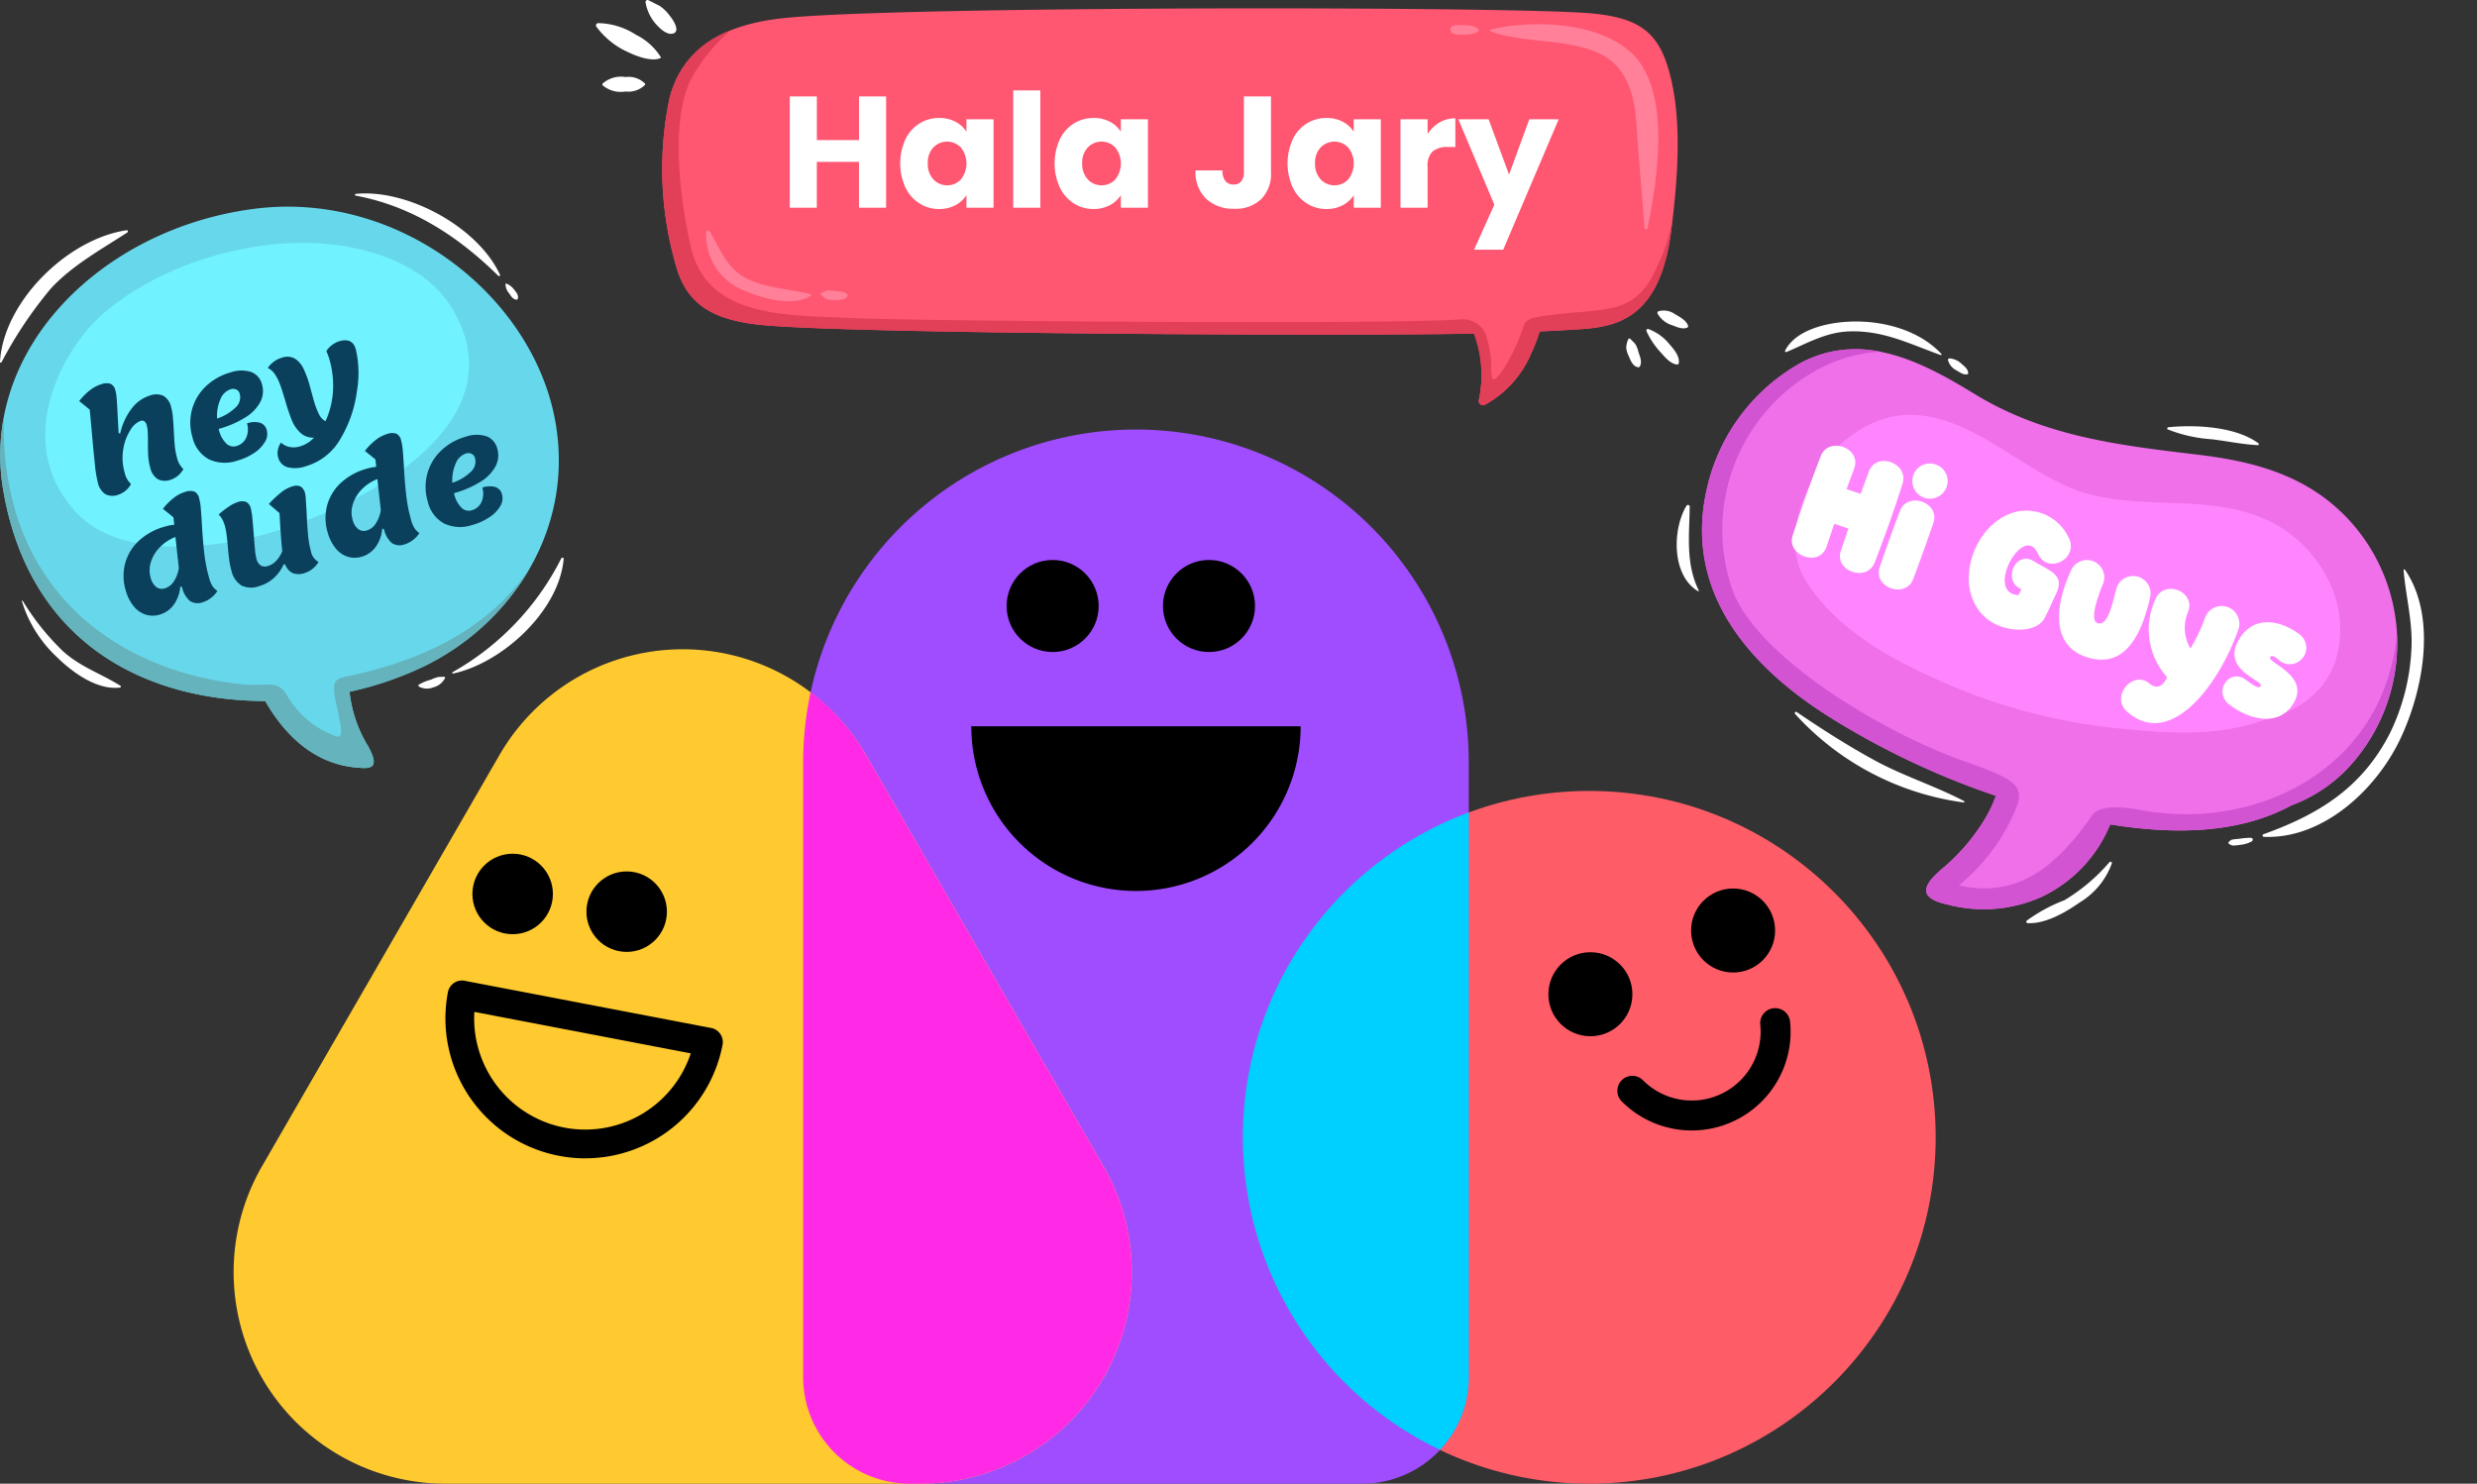 <svg id="Group_2844" data-name="Group 2844" xmlns="http://www.w3.org/2000/svg" width="226.876" height="135.914" viewBox="0 0 226.876 135.914">
  <rect x="0" y="0" width="226.876" height="135.914" fill="#333333" stroke="none"/>
  <g id="Group_17" data-name="Group 17" transform="translate(21.37 39.348)">
    <ellipse id="Ellipse_15" data-name="Ellipse 15" cx="31.729" cy="31.729" rx="31.729" ry="31.729" transform="translate(92.466 33.108)" fill="#fe5d67"/>
    <path id="Path_72" data-name="Path 72" d="M30.481,0A30.481,30.481,0,0,1,60.963,30.481v56.33a9.754,9.754,0,0,1-9.754,9.754H9.754A9.754,9.754,0,0,1,0,86.811V30.481A30.481,30.481,0,0,1,30.481,0Z" transform="translate(52.195 0)" fill="#9f4dff"/>
    <path id="Path_61" data-name="Path 61" d="M978.374,476.138l-21.748,37.669a19.381,19.381,0,0,0,16.786,29.072h43.5a19.381,19.381,0,0,0,16.784-29.072l-21.748-37.669A19.381,19.381,0,0,0,978.374,476.138Z" transform="translate(-954 -446.314)" fill="#ffca2f"/>
    <g id="Group_9" data-name="Group 9" transform="translate(126.795 53.005)">
      <path id="Path_62" data-name="Path 62" d="M1055.24,501.161a9.054,9.054,0,0,0,15.438-6.42,8.794,8.794,0,0,0-.047-.917,1.373,1.373,0,1,0-2.732.277c.021.214.032.427.032.64a6.306,6.306,0,0,1-10.755,4.473,1.374,1.374,0,1,0-1.937,1.948Z" transform="translate(-1054.836 -492.589)"/>
    </g>
    <ellipse id="Ellipse_16" data-name="Ellipse 16" cx="3.848" cy="3.848" rx="3.848" ry="3.848" transform="translate(133.522 42.045)"/>
    <ellipse id="Ellipse_17" data-name="Ellipse 17" cx="3.848" cy="3.848" rx="3.848" ry="3.848" transform="translate(120.451 47.882)"/>
    <ellipse id="Ellipse_18" data-name="Ellipse 18" cx="3.686" cy="3.686" rx="3.686" ry="3.686" transform="translate(32.343 40.48)"/>
    <ellipse id="Ellipse_19" data-name="Ellipse 19" cx="3.686" cy="3.686" rx="3.686" ry="3.686" transform="translate(21.9 38.859)"/>
    <g id="Group_10" data-name="Group 10" transform="translate(19.424 50.475)">
      <path id="Path_63" data-name="Path 63" d="M982.283,506.867a12.927,12.927,0,0,1-2.437-.233h0a12.821,12.821,0,0,1-10.168-14.989,1.313,1.313,0,0,1,1.539-1.045l22.575,4.324a1.316,1.316,0,0,1,1.043,1.539,12.814,12.814,0,0,1-12.552,10.4ZM972.1,493.449a10.192,10.192,0,0,0,8.244,10.6h0a10.18,10.18,0,0,0,11.578-6.8Z" transform="translate(-969.447 -490.577)"/>
    </g>
    <path id="Path_64" data-name="Path 64" d="M1022.839,487.141a15.085,15.085,0,0,0,15.084-15.084h-30.169A15.085,15.085,0,0,0,1022.839,487.141Z" transform="translate(-940.161 -444.87)"/>
    <ellipse id="Ellipse_20" data-name="Ellipse 20" cx="4.216" cy="4.216" rx="4.216" ry="4.216" transform="translate(85.149 11.949)"/>
    <ellipse id="Ellipse_21" data-name="Ellipse 21" cx="4.216" cy="4.216" rx="4.216" ry="4.216" transform="translate(70.828 11.949)"/>
    <path id="Path_65" data-name="Path 65" d="M1023.006,513.005l-21.748-37.669a19.4,19.4,0,0,0-5.063-5.774,30.636,30.636,0,0,0-.686,6.432v56.33a9.754,9.754,0,0,0,9.754,9.754h.958A19.381,19.381,0,0,0,1023.006,513.005Z" transform="translate(-943.314 -445.512)" fill="#ff29e6"/>
    <path id="Path_67" data-name="Path 67" d="M1027.535,508.083a31.73,31.73,0,0,0,18.051,28.636,9.711,9.711,0,0,0,2.642-6.661V478.331A31.735,31.735,0,0,0,1027.535,508.083Z" transform="translate(-935.069 -443.254)" fill="#00d0ff"/>
  </g>
  <g id="Group_86" data-name="Group 86" transform="translate(0 17.718)">
    <path id="Path_75" data-name="Path 75" d="M185.575,776.513c-13.958,1.744-25.366,12.867-23.061,25.929,2.515,14.253,13.452,19.155,23.968,19.17,1.457,2.517,3.991,5.657,8.255,6.086,1.371.138,2.338.166,1.16-1.965a11.959,11.959,0,0,1-1.689-4.967,31.1,31.1,0,0,0,6.845-2.343c8.106-3.961,13.95-12.787,11.919-22.861C210.718,784.374,198.708,774.872,185.575,776.513Z" transform="translate(-162.193 -775.114)" fill="#67d8eb"/>
    <path id="Path_76" data-name="Path 76" d="M256.216,829.617c-7.437-1.645-17.121.821-23.093,5.906-3.752,3.195-8.459,11.714-2.663,18.156,3.346,3.72,9.584,3.566,14.231,2.834,7.906-1.246,27.3-9.346,20.413-21.247C263.641,832.738,260.813,830.633,256.216,829.617Z" transform="translate(-223.596 -824.577)" fill="#71f2ff"/>
    <path id="Path_77" data-name="Path 77" d="M194.428,1107.377c-.657.149-1.545.175-1.632.924-.158,1.374,1.314,4.975.242,4.669a8.463,8.463,0,0,1-4.625-3.884c-.891-1.381-1.933-.662-4.126-.9-11.407-1.246-22.072-8.684-21.755-24.412a18.96,18.96,0,0,0-.022,6.779c2.515,14.253,13.452,19.155,23.968,19.17,1.457,2.517,3.991,5.657,8.256,6.085,1.371.138,2.338.166,1.16-1.965a11.96,11.96,0,0,1-1.689-4.967,31.1,31.1,0,0,0,6.845-2.343,22.61,22.61,0,0,0,9.7-9.029C206.269,1104.252,198.605,1106.433,194.428,1107.377Z" transform="translate(-162.191 -1063.223)" fill="#65b3bc"/>
    <g id="Group_20" data-name="Group 20" transform="translate(32.513)">
      <path id="Path_78" data-name="Path 78" d="M678.881,757.222c5.14.956,9.4,3.727,13.073,7.354a.093.093,0,0,0,.146-.112c-2.019-4.369-8.459-7.864-13.2-7.4-.085.008-.119.142-.022.16Z" transform="translate(-678.822 -757.021)" fill="#fff"/>
    </g>
    <g id="Group_21" data-name="Group 21" transform="translate(46.3 8.256)">
      <path id="Path_79" data-name="Path 79" d="M898.033,888.375a1.317,1.317,0,0,0,.306.794c.191.258.361.6.723.61a.085.085,0,0,0,.075-.043c.142-.333-.093-.593-.29-.844a1.707,1.707,0,0,0-.725-.585.071.071,0,0,0-.089.068Z" transform="translate(-898.033 -888.304)" fill="#fff"/>
    </g>
    <g id="Group_22" data-name="Group 22" transform="translate(2.002 37.304)">
      <path id="Path_80" data-name="Path 80" d="M193.672,1350.233a11.676,11.676,0,0,0,3.205,5.113c1.42,1.4,3.646,3.024,5.733,2.8a.1.1,0,0,0,.052-.194c-1.791-1.113-3.621-1.695-5.236-3.151a22.8,22.8,0,0,1-3.673-4.6.045.045,0,0,0-.082.035Z" transform="translate(-193.67 -1350.177)" fill="#fff"/>
    </g>
    <g id="Group_23" data-name="Group 23" transform="translate(0 3.375)">
      <path id="Path_81" data-name="Path 81" d="M161.976,822.788a38.006,38.006,0,0,1,4.531-6.77c1.993-2.142,4.58-3.546,7-5.129a.107.107,0,0,0-.082-.195c-5.373.786-11.26,6.51-11.587,12.057a.073.073,0,0,0,.136.037Z" transform="translate(-161.84 -810.692)" fill="#fff"/>
    </g>
    <g id="Group_24" data-name="Group 24" transform="translate(41.423 33.367)">
      <path id="Path_82" data-name="Path 82" d="M820.575,1298.189c4.522-.979,9.711-5.75,10.117-10.5.01-.119-.159-.151-.214-.058a24.716,24.716,0,0,1-9.956,10.433.071.071,0,0,0,.054.129Z" transform="translate(-820.488 -1287.574)" fill="#fff"/>
    </g>
    <g id="Group_25" data-name="Group 25" transform="translate(38.323 44.279)">
      <path id="Path_83" data-name="Path 83" d="M771.259,1461.985a1.518,1.518,0,0,0,1.311.067,1.623,1.623,0,0,0,1.064-.84.085.085,0,0,0-.073-.127c-.181.014-.361,0-.54.024a2.75,2.75,0,0,0-.647.234,4.133,4.133,0,0,0-1.138.467c-.062.048-.029.139.023.176Z" transform="translate(-771.202 -1461.085)" fill="#fff"/>
    </g>
    <g id="Group_54" data-name="Group 54" transform="translate(6.34 18.322) rotate(-16)">
      <path id="Path_110" data-name="Path 110" d="M.356,9.769A1.712,1.712,0,0,1,0,8.587,11.965,11.965,0,0,1,.216,6.822Q.432,5.577.851,3.43l.279-1.486L.419.927A5.593,5.593,0,0,1,1.613.254,3.13,3.13,0,0,1,2.795,0a1.29,1.29,0,0,1,.838.21A.875.875,0,0,1,3.875.9a4.344,4.344,0,0,1-.1.794q-.1.489-.3,1.328-.267,1.143-.394,1.728l.127.064A5.907,5.907,0,0,1,4.9,2.871a3.336,3.336,0,0,1,1.925-.648A1.589,1.589,0,0,1,7.978,2.6,1.568,1.568,0,0,1,8.359,3.76a4.863,4.863,0,0,1-.089.9Q8.181,5.132,8,5.92q-.2.851-.3,1.391a6.163,6.163,0,0,0-.1,1.073A1.99,1.99,0,0,0,7.876,9.54a2.052,2.052,0,0,1-1.4.622,1.454,1.454,0,0,1-1.131-.394,1.712,1.712,0,0,1-.356-1.181A5.2,5.2,0,0,1,5.107,7.52q.114-.546.33-1.245.165-.584.241-.921a2.765,2.765,0,0,0,.076-.6q0-.533-.432-.534a1.878,1.878,0,0,0-1.131.553A4.557,4.557,0,0,0,3.081,6.282a4.765,4.765,0,0,0-.464,2.1A1.989,1.989,0,0,0,2.884,9.54a2.052,2.052,0,0,1-1.4.622A1.454,1.454,0,0,1,.356,9.769Z" transform="translate(0.267 0)" fill="#0a405b"/>
      <path id="Path_111" data-name="Path 111" d="M6.86,3.36a3.769,3.769,0,0,1-1.709.978,9.146,9.146,0,0,1-2.636.337v.114a2.593,2.593,0,0,0,.3,1.353.928.928,0,0,0,.832.489,1.358,1.358,0,0,0,1.067-.476A1.925,1.925,0,0,0,5.158,4.9a2.023,2.023,0,0,1,1.162.28A.929.929,0,0,1,6.72,6a1.36,1.36,0,0,1-.445.978,3.084,3.084,0,0,1-1.213.7,5.263,5.263,0,0,1-1.7.26A3.468,3.468,0,0,1,.889,7.1,3.057,3.057,0,0,1,0,4.764,4.681,4.681,0,0,1,.648,2.318,4.563,4.563,0,0,1,2.439.616,5.322,5.322,0,0,1,5.005,0a2.961,2.961,0,0,1,1.81.483,1.6,1.6,0,0,1,.642,1.359A2.154,2.154,0,0,1,6.86,3.36ZM3.411,2.121a3.767,3.767,0,0,0-.769,1.6A4.4,4.4,0,0,0,4.58,3.2a1.249,1.249,0,0,0,.68-1.093.578.578,0,0,0-.191-.451.712.712,0,0,0-.5-.172A1.534,1.534,0,0,0,3.411,2.121Z" transform="translate(9.743 2.223)" fill="#0a405b"/>
      <path id="Path_112" data-name="Path 112" d="M9.566,1.118A9.637,9.637,0,0,1,8.626,4.8,11.366,11.366,0,0,1,6.009,8.568a5.369,5.369,0,0,1-3.8,1.594A2.943,2.943,0,0,1,.565,9.782,1.251,1.251,0,0,1,0,8.676a1.423,1.423,0,0,1,.191-.7,1.6,1.6,0,0,1,.432-.521,1.688,1.688,0,0,0,.61.584,1.977,1.977,0,0,0,1,.229,2.877,2.877,0,0,0,1.423-.419,1.692,1.692,0,0,1-1.086-.781A3.294,3.294,0,0,1,2.14,5.742a17.709,17.709,0,0,1-.083-1.905q-.013-.915-.044-1.461a4.4,4.4,0,0,0-.184-1.042A1.685,1.685,0,0,0,1.347.546,2.339,2.339,0,0,1,2.858,0,1.414,1.414,0,0,1,3.97.419a2.168,2.168,0,0,1,.5,1.08,9.254,9.254,0,0,1,.121,1.626L4.573,4.446a8.066,8.066,0,0,0,.1,1.416,1.445,1.445,0,0,0,.407.832A7.606,7.606,0,0,0,6.46,4.344a8.543,8.543,0,0,0,.527-3.061A4.488,4.488,0,0,0,6.923.546,1.94,1.94,0,0,1,7.578.152,2.126,2.126,0,0,1,8.333,0Q9.565,0,9.566,1.118Z" transform="translate(16.781 2.223)" fill="#0a405b"/>
      <g id="Group_53" data-name="Group 53" transform="translate(0 11.599)">
        <path id="Path_113" data-name="Path 113" d="M8.7,1.753q-.1.521-.3,1.423-.343,1.5-.54,2.674a14,14,0,0,0-.2,2.318,2.746,2.746,0,0,0,.1.851,1.807,1.807,0,0,0,.3.521A2.424,2.424,0,0,1,7.285,10a2.31,2.31,0,0,1-.807.159,1.29,1.29,0,0,1-1.1-.445,2.3,2.3,0,0,1-.337-1.385V8.282L4.9,8.219A3.323,3.323,0,0,1,3.868,9.648a2.383,2.383,0,0,1-1.493.514,2.167,2.167,0,0,1-1.251-.368A2.355,2.355,0,0,1,.292,8.746,3.939,3.939,0,0,1,0,7.177,4.55,4.55,0,0,1,.642,4.764,4.356,4.356,0,0,1,2.433,3.125a5.739,5.739,0,0,1,2.636-.584,4.551,4.551,0,0,1,.864.076l.114-.673L5.335.927A5.593,5.593,0,0,1,6.53.254,3.131,3.131,0,0,1,7.711,0a1.291,1.291,0,0,1,.838.21A.875.875,0,0,1,8.791.9,4.927,4.927,0,0,1,8.7,1.753ZM5.729,3.722A4.067,4.067,0,0,0,4.1,4.23,3.331,3.331,0,0,0,2.941,5.3a2.477,2.477,0,0,0-.426,1.385,1.538,1.538,0,0,0,.26.959.87.87,0,0,0,.73.337,1.483,1.483,0,0,0,.959-.387,3.05,3.05,0,0,0,.781-1.061Q5.4,5.615,5.729,3.722Z" transform="translate(0 0)" fill="#0a405b"/>
        <path id="Path_114" data-name="Path 114" d="M7.889,7.317a2.3,2.3,0,0,1-1.512.622,1.586,1.586,0,0,1-1.048-.3,1.389,1.389,0,0,1-.438-.94l-.127-.064A3.713,3.713,0,0,1,3.544,7.6a3.441,3.441,0,0,1-1.537.343A2.025,2.025,0,0,1,.5,7.431,2.142,2.142,0,0,1,0,5.882a6.991,6.991,0,0,1,.076-1Q.152,4.357.3,3.62q.1-.508.178-1.01a5.739,5.739,0,0,0,.076-.832,3.026,3.026,0,0,0-.07-.673,1.353,1.353,0,0,0-.2-.483A6.969,6.969,0,0,1,1.378.178,3.206,3.206,0,0,1,2.287,0a1.121,1.121,0,0,1,.756.21A.888.888,0,0,1,3.277.9a5.985,5.985,0,0,1-.127.978q-.127.674-.267,1.359-.14.661-.26,1.3a5.592,5.592,0,0,0-.121.9,1.072,1.072,0,0,0,.2.724.825.825,0,0,0,.648.229,1.674,1.674,0,0,0,.857-.26,2.629,2.629,0,0,0,.769-.7q.178-1.105.711-3.4L4.98.953A9.948,9.948,0,0,1,6.422.216,2.983,2.983,0,0,1,7.482,0a1.025,1.025,0,0,1,.73.216A.982.982,0,0,1,8.435.94a3.432,3.432,0,0,1-.1.6q-.1.438-.21.959-.292,1.207-.464,2.1a8.433,8.433,0,0,0-.171,1.556A1.442,1.442,0,0,0,7.889,7.317Z" transform="translate(9.807 2.223)" fill="#0a405b"/>
        <path id="Path_115" data-name="Path 115" d="M8.7,1.753q-.1.521-.3,1.423-.343,1.5-.54,2.674a14,14,0,0,0-.2,2.318,2.747,2.747,0,0,0,.1.851,1.809,1.809,0,0,0,.3.521A2.424,2.424,0,0,1,7.285,10a2.31,2.31,0,0,1-.807.159,1.29,1.29,0,0,1-1.1-.445,2.3,2.3,0,0,1-.337-1.385V8.282L4.9,8.219A3.323,3.323,0,0,1,3.868,9.648a2.383,2.383,0,0,1-1.493.514,2.167,2.167,0,0,1-1.251-.368A2.354,2.354,0,0,1,.292,8.746,3.94,3.94,0,0,1,0,7.177,4.55,4.55,0,0,1,.641,4.764,4.356,4.356,0,0,1,2.433,3.125a5.739,5.739,0,0,1,2.636-.584,4.551,4.551,0,0,1,.864.076l.114-.673L5.335.927A5.594,5.594,0,0,1,6.529.254,3.131,3.131,0,0,1,7.711,0a1.291,1.291,0,0,1,.838.21A.875.875,0,0,1,8.791.9,4.931,4.931,0,0,1,8.7,1.753ZM5.729,3.722A4.068,4.068,0,0,0,4.1,4.23,3.33,3.33,0,0,0,2.941,5.3a2.477,2.477,0,0,0-.426,1.385,1.538,1.538,0,0,0,.26.959.87.87,0,0,0,.73.337,1.483,1.483,0,0,0,.959-.387,3.05,3.05,0,0,0,.781-1.061Q5.4,5.615,5.729,3.722Z" transform="translate(19.245 0)" fill="#0a405b"/>
        <path id="Path_116" data-name="Path 116" d="M6.86,3.36a3.77,3.77,0,0,1-1.709.978,9.144,9.144,0,0,1-2.636.337v.114a2.594,2.594,0,0,0,.3,1.353.928.928,0,0,0,.832.489,1.359,1.359,0,0,0,1.067-.476A1.926,1.926,0,0,0,5.158,4.9a2.023,2.023,0,0,1,1.162.279A.93.93,0,0,1,6.72,6a1.36,1.36,0,0,1-.445.978,3.082,3.082,0,0,1-1.213.7,5.264,5.264,0,0,1-1.7.26A3.468,3.468,0,0,1,.889,7.1,3.056,3.056,0,0,1,0,4.764,4.681,4.681,0,0,1,.648,2.318,4.562,4.562,0,0,1,2.439.616,5.323,5.323,0,0,1,5.005,0a2.961,2.961,0,0,1,1.81.483,1.6,1.6,0,0,1,.641,1.359A2.154,2.154,0,0,1,6.86,3.36ZM3.411,2.122a3.767,3.767,0,0,0-.769,1.6A4.4,4.4,0,0,0,4.58,3.2a1.25,1.25,0,0,0,.68-1.093.578.578,0,0,0-.191-.451.712.712,0,0,0-.5-.171A1.534,1.534,0,0,0,3.411,2.122Z" transform="translate(28.836 2.223)" fill="#0a405b"/>
      </g>
    </g>
  </g>
  <g id="Group_85" data-name="Group 85" transform="translate(54.58 0)">
    <g id="Group_71" data-name="Group 71">
      <path id="Path_123" data-name="Path 123" d="M6069.488,2407.217c1.186-4.7,5.033-6.836,10.6-7.395,11.046-1.108,67.015-1.076,73.933-.412,4.68.449,6.273,1.985,7.223,6.053,1,4.277.555,9.5.007,13.81-1.027,8.084-4.952,8.836-8.4,9.063-1.113.073-2.339.139-3.647.2a15.212,15.212,0,0,1-.761,1.965,9.591,9.591,0,0,1-4.246,4.748.39.39,0,0,1-.566-.436,10.929,10.929,0,0,0-.448-6.082c-10.9.245-58.374.03-65.622-.825-3.876-.458-6.264-1.7-7.325-4.908A31.746,31.746,0,0,1,6069.488,2407.217Z" transform="translate(-6062.755 -2398.177)" fill="#ff5671"/>
      <g id="Group_60" data-name="Group 60" transform="translate(6.072 2.793)">
        <path id="Path_124" data-name="Path 124" d="M6079.188,2418.639a15.936,15.936,0,0,0-3.588,4.418c-2.03,3.873-.962,11.645.019,15.638,1.534,6.253,8.789,6.01,14.15,6.269,6.4.309,49.811.623,56.186.147a2.3,2.3,0,0,1,2.566,1.9,8.4,8.4,0,0,1,.338,2.306c.021,1.218.009,1.916,1.023.5a18.065,18.065,0,0,0,2.01-4.24c.262-.551.893-.643,1.462-.732,5.087-.8,7.633-.029,9.787-2.869a16.99,16.99,0,0,0,2.38-6.4c-.053.465-.108.924-.165,1.372-1.026,8.084-4.952,8.836-8.4,9.063-1.112.073-2.339.139-3.647.2a15.27,15.27,0,0,1-.761,1.966,9.59,9.59,0,0,1-4.246,4.748.39.39,0,0,1-.566-.436,10.924,10.924,0,0,0-.448-6.082c-10.9.245-58.374.03-65.622-.825-3.877-.458-6.265-1.7-7.325-4.908a31.746,31.746,0,0,1-.747-15.778A8.76,8.76,0,0,1,6079.188,2418.639Z" transform="translate(-6072.934 -2418.639)" fill="#e23f58"/>
      </g>
      <g id="Group_61" data-name="Group 61" transform="translate(81.896 2.218)">
        <path id="Path_125" data-name="Path 125" d="M6086.111,2413.543c3.8-.927,9.759-.7,12.806,2.06,3.83,3.463,2.437,11.739,1.565,16.132-.034.172-.277.117-.288-.039-.169-2.43-.4-4.86-.583-7.291-.2-2.6-.112-5.472-1.97-7.526-2.5-2.769-8.284-1.878-11.53-3.167a.088.088,0,0,1,0-.168Z" transform="translate(-6086.049 -2413.053)" fill="#ff8098"/>
      </g>
      <g id="Group_62" data-name="Group 62" transform="translate(78.268 2.289)">
        <path id="Path_126" data-name="Path 126" d="M6248.428,2414.276c-.328.367-1.087.346-1.543.351-.323,0-1.047.04-1.047-.476,0-.487.771-.409,1.047-.4.472.01,1.266-.007,1.555.44a.074.074,0,0,1-.012.089Z" transform="translate(-6245.837 -2413.739)" fill="#ff8098"/>
      </g>
      <g id="Group_63" data-name="Group 63" transform="translate(10.101 21.11)">
        <path id="Path_127" data-name="Path 127" d="M6850.038,2602.739c-1.729,1.183-4.916.139-6.639-.677a5.472,5.472,0,0,1-2.969-5.107.176.176,0,0,1,.325-.088c.953,1.586,1.507,3.283,3.211,4.224,1.8.992,4.1,1.03,6.057,1.531a.065.065,0,0,1,.015.117Z" transform="translate(-6840.429 -2596.782)" fill="#ff8098"/>
      </g>
      <g id="Group_64" data-name="Group 64" transform="translate(20.594 26.602)">
        <path id="Path_128" data-name="Path 128" d="M6810.6,2650.69c-.133.337-.6.358-.907.385a5.317,5.317,0,0,1-.805-.031c-.316-.022-.459-.243-.689-.421a.116.116,0,0,1,.027-.21c.215-.064.421-.249.662-.222.323.036.648.043.969.084.123.015.853.136.743.414Z" transform="translate(-6808.146 -2650.189)" fill="#ff8098"/>
      </g>
      <g id="Group_65" data-name="Group 65" transform="translate(0 2.123)">
        <path id="Path_129" data-name="Path 129" d="M6980.44,2415.315c-.783.371-2.187-.161-2.89-.5a7.326,7.326,0,0,1-3-2.385.208.208,0,0,1,.178-.311,6.549,6.549,0,0,1,3.448,1.061,5.592,5.592,0,0,1,2.292,2.069.057.057,0,0,1-.026.063Z" transform="translate(-6974.516 -2412.123)" fill="#fff"/>
      </g>
      <g id="Group_66" data-name="Group 66" transform="translate(0.593 7.052)">
        <path id="Path_130" data-name="Path 130" d="M6992.359,2460.788a2.154,2.154,0,0,1-1.777.6,2.571,2.571,0,0,1-2.087-.557.131.131,0,0,1,0-.182,2.542,2.542,0,0,1,2.087-.584,2.139,2.139,0,0,1,1.777.594.1.1,0,0,1,0,.13Z" transform="translate(-6988.458 -2460.059)" fill="#fff"/>
      </g>
      <g id="Group_67" data-name="Group 67" transform="translate(4.545)">
        <path id="Path_131" data-name="Path 131" d="M6963.317,2394.532c-.588.227-1.268-.461-1.62-.846a4.043,4.043,0,0,1-.948-1.984.181.181,0,0,1,.263-.2c.342.159.669.343,1.009.506a3.567,3.567,0,0,1,.963.944c.239.273.963,1.339.333,1.583Z" transform="translate(-6960.744 -2391.479)" fill="#fff"/>
      </g>
      <g id="Group_68" data-name="Group 68" transform="translate(96.219 30.131)">
        <path id="Path_132" data-name="Path 132" d="M6070.577,2687.767c-.614-.012-1.149-.667-1.524-1.089a7.185,7.185,0,0,1-1.316-1.952c-.045-.1.03-.257.161-.209a4.421,4.421,0,0,1,1.931,1.385c.4.454,1,1.142.845,1.791a.1.1,0,0,1-.1.074Z" transform="translate(-6067.724 -2684.508)" fill="#fff"/>
      </g>
      <g id="Group_69" data-name="Group 69" transform="translate(97.229 28.435)">
        <path id="Path_133" data-name="Path 133" d="M6062.224,2669.572c-.393.222-.973-.018-1.352-.175a2.316,2.316,0,0,1-1.4-1.074.159.159,0,0,1,.093-.229,1.778,1.778,0,0,1,1.526.289c.4.215,1.08.6,1.174,1.086a.093.093,0,0,1-.042.1Z" transform="translate(-6059.453 -2668.018)" fill="#fff"/>
      </g>
      <g id="Group_70" data-name="Group 70" transform="translate(94.371 31.003)">
        <path id="Path_134" data-name="Path 134" d="M6102.579,2695.621c-.476-.1-.666-.635-.837-1.032a2.243,2.243,0,0,1-.219-.707,1.954,1.954,0,0,1,.173-.8.125.125,0,0,1,.207-.054c.144.171.311.3.448.475a2.329,2.329,0,0,1,.284.712c.13.417.373.914.131,1.333a.168.168,0,0,1-.187.076Z" transform="translate(-6101.52 -2692.986)" fill="#fff"/>
      </g>
    </g>
    <g id="Group_8" data-name="Group 8" transform="translate(17.753 8.281)">
      <path id="Path_51" data-name="Path 51" d="M1108.125,461.1V471.3h-2.483v-4.2h-3.862v4.2H1099.3V461.1h2.483V465.1h3.862V461.1Z" transform="translate(-1099.297 -460.551)" fill="#fff"/>
      <path id="Path_52" data-name="Path 52" d="M1146.524,472.186a3.522,3.522,0,0,1,1.285-1.452,3.357,3.357,0,0,1,1.815-.508,3.117,3.117,0,0,1,1.5.349,2.567,2.567,0,0,1,.994.915v-1.147h2.483v8.1h-2.483V477.3a2.679,2.679,0,0,1-1.009.915,3.114,3.114,0,0,1-1.5.349,3.293,3.293,0,0,1-1.8-.515,3.561,3.561,0,0,1-1.285-1.467,5.346,5.346,0,0,1,0-4.392Zm5.082.741a1.745,1.745,0,0,0-2.512-.007,2,2,0,0,0-.515,1.459,2.055,2.055,0,0,0,.515,1.474,1.729,1.729,0,0,0,2.512.007,2.344,2.344,0,0,0,0-2.933Z" transform="translate(-1135.932 -467.699)" fill="#fff"/>
      <path id="Path_53" data-name="Path 53" d="M1196.362,458.553V469.3h-2.483V458.553Z" transform="translate(-1173.407 -458.553)" fill="#fff"/>
      <path id="Path_54" data-name="Path 54" d="M1211.86,472.186a3.521,3.521,0,0,1,1.285-1.452,3.357,3.357,0,0,1,1.815-.508,3.117,3.117,0,0,1,1.5.349,2.565,2.565,0,0,1,.994.915v-1.147h2.483v8.1h-2.483V477.3a2.679,2.679,0,0,1-1.009.915,3.116,3.116,0,0,1-1.5.349,3.294,3.294,0,0,1-1.8-.515,3.56,3.56,0,0,1-1.285-1.467,5.346,5.346,0,0,1,0-4.392Zm5.082.741a1.745,1.745,0,0,0-2.512-.007,2,2,0,0,0-.515,1.459,2.055,2.055,0,0,0,.515,1.474,1.729,1.729,0,0,0,2.512.007,2.344,2.344,0,0,0,0-2.933Z" transform="translate(-1187.126 -467.699)" fill="#fff"/>
      <path id="Path_55" data-name="Path 55" d="M1277.932,461.1v6.94a3.28,3.28,0,0,1-.908,2.483,3.383,3.383,0,0,1-2.446.871,3.618,3.618,0,0,1-2.585-.915,3.394,3.394,0,0,1-.973-2.6h2.468a1.523,1.523,0,0,0,.261.966.91.91,0,0,0,.755.327.864.864,0,0,0,.7-.29,1.267,1.267,0,0,0,.247-.842V461.1Z" transform="translate(-1233.851 -460.551)" fill="#fff"/>
      <path id="Path_56" data-name="Path 56" d="M1310.4,472.186a3.521,3.521,0,0,1,1.285-1.452,3.356,3.356,0,0,1,1.815-.508,3.119,3.119,0,0,1,1.5.349,2.567,2.567,0,0,1,.994.915v-1.147h2.483v8.1H1316V477.3a2.682,2.682,0,0,1-1.009.915,3.116,3.116,0,0,1-1.5.349,3.294,3.294,0,0,1-1.8-.515,3.559,3.559,0,0,1-1.285-1.467,5.346,5.346,0,0,1,0-4.392Zm5.082.741a1.745,1.745,0,0,0-2.512-.007,2,2,0,0,0-.515,1.459,2.055,2.055,0,0,0,.515,1.474,1.729,1.729,0,0,0,2.512.007,2.343,2.343,0,0,0,0-2.933Z" transform="translate(-1264.336 -467.699)" fill="#fff"/>
      <path id="Path_57" data-name="Path 57" d="M1361.327,470.745a2.809,2.809,0,0,1,1.452-.385v2.628h-.682a2.093,2.093,0,0,0-1.394.4,1.773,1.773,0,0,0-.465,1.4v3.761h-2.483v-8.1h2.483v1.35A3.28,3.28,0,0,1,1361.327,470.745Z" transform="translate(-1301.812 -467.804)" fill="#fff"/>
      <path id="Path_58" data-name="Path 58" d="M1391.431,470.762l-5.082,11.95h-2.672l1.859-4.124-3.3-7.826h2.773l1.873,5.068,1.858-5.068Z" transform="translate(-1320.997 -468.119)" fill="#fff"/>
    </g>
  </g>
  <g id="Group_84" data-name="Group 84" transform="translate(144.455 18.933)">
    <g id="Group_80" data-name="Group 80" transform="translate(26.371 0) rotate(31)">
      <path id="Path_135" data-name="Path 135" d="M2.306,14.215c3.261-5.429,9.371-5.837,15.071-5.789C24.9,8.489,31.12,5.675,37.84,2.654,42.367.62,46.928-.731,51.906.426A16.686,16.686,0,0,1,64.594,19.109,13.766,13.766,0,0,1,61.709,25.8c-2.855,4.843-8.063,7.923-13.32,10.028a12.58,12.58,0,0,1-1.977,8.939,12.946,12.946,0,0,1-6.994,5.021c-2.965,1-2.82-.608-2.011-2.9a18.087,18.087,0,0,0,.862-4.663,12.479,12.479,0,0,0-.2-3.25,72.614,72.614,0,0,1-16.646,1.665C12.577,40.486,3.869,37.651.889,28.494A17.586,17.586,0,0,1,2.306,14.215Z" transform="translate(0 1.115)" fill="#ef70e9"/>
      <path id="Path_136" data-name="Path 136" d="M0,17.952c-.031-3.594,1.5-7.337,4.393-9.179C9.021,5.827,15.569,7.6,20.68,6.8,27.069,5.8,31.926.177,38.543,0c4.507-.118,9.476,2.55,10.916,7.381,1.007,3.383-.494,6.313-2.7,8.552-2.974,3.69-7.536,5.889-11.62,7.785a52.956,52.956,0,0,1-16.167,4.459c-4.759.572-9.916.7-14.446-1.433C1.258,25.211.031,21.482,0,17.952Z" transform="translate(8.763 5.578)" fill="#ff85ff"/>
      <path id="Path_137" data-name="Path 137" d="M21.428,33.243C12.577,33.1,3.869,30.262.889,21.105A17.585,17.585,0,0,1,2.306,6.826,10.705,10.705,0,0,1,8.023,2.175,13.779,13.779,0,0,0,3.479,7.412a16.706,16.706,0,0,0,4.3,20.517c5.073,3.98,18.172,4.014,25.8,2.5,4.779-.945,6.194-1.183,6.632.985a17.819,17.819,0,0,1-.824,8.944c5.219-1.7,6.792-6.11,7.156-11.757.083-1.288,2.157-2.2,3.7-2.783C60.081,22.095,67.262,11.347,61.951,0a16.923,16.923,0,0,1,2.643,11.721,13.766,13.766,0,0,1-2.885,6.686c-2.855,4.843-8.063,7.923-13.32,10.028a12.58,12.58,0,0,1-1.977,8.939,12.947,12.947,0,0,1-6.994,5.021c-2.965,1-2.819-.608-2.011-2.9a18.083,18.083,0,0,0,.862-4.663,12.474,12.474,0,0,0-.2-3.25A72.615,72.615,0,0,1,21.428,33.243Z" transform="translate(0 8.504)" fill="#d354d3"/>
      <g id="Group_72" data-name="Group 72" transform="translate(59.419 3.037)">
        <path id="Path_138" data-name="Path 138" d="M.109.006c4.8,2.2,7.155,8.727,7.613,13.582.479,5.074-1.353,11.46-6.1,14.042a.123.123,0,0,1-.148-.192C4.9,23.249,7,19.142,6.635,13.588a19.631,19.631,0,0,0-2.148-7.4C3.328,3.87,1.5,2.165.013.1c-.046-.063.039-.122.1-.1Z" transform="translate(0 0)" fill="#fff"/>
      </g>
      <g id="Group_73" data-name="Group 73" transform="translate(58.526 31.331)">
        <path id="Path_139" data-name="Path 139" d="M1.753.048l0,0a.182.182,0,0,1,.027.212,2.549,2.549,0,0,1-.725.806,5.964,5.964,0,0,1-.5.382A.71.71,0,0,1,.07,1.52.07.07,0,0,1,0,1.431c.04-.124.036-.254.135-.355A3.907,3.907,0,0,1,.626.691,7,7,0,0,1,1.545.024a.174.174,0,0,1,.176,0l.032.024Z" transform="translate(0 0)" fill="#fff"/>
      </g>
      <g id="Group_74" data-name="Group 74" transform="translate(18.362 42.004)">
        <path id="Path_140" data-name="Path 140" d="M17.492.124A25.382,25.382,0,0,1,.081,1.129C-.037,1.089-.025.895.111.9c2.771.161,5.584.232,8.357.121C11.493.9,14.45.175,17.459,0a.067.067,0,0,1,.033.124Z" transform="translate(0 0)" fill="#fff"/>
      </g>
      <g id="Group_75" data-name="Group 75" transform="translate(0.507 7.658)">
        <path id="Path_141" data-name="Path 141" d="M12.43.426c-3,.6-5.708.756-8.349,2.493-1.756,1.155-2.7,2.9-3.9,4.541a.1.1,0,0,1-.176-.048C-.128,5.391,1.726,3.52,3.233,2.425,5.773.58,9.322-.578,12.43.3a.067.067,0,0,1,0,.129Z" transform="translate(0 0)" fill="#fff"/>
      </g>
      <g id="Group_76" data-name="Group 76" transform="translate(13.717 7.747)">
        <path id="Path_142" data-name="Path 142" d="M2.24.568c-.258.266-.719.226-1.059.225A1.467,1.467,0,0,1,.036.389a.127.127,0,0,1,.025-.2A1.742,1.742,0,0,1,1.283.044c.334.054.8.108.967.448a.065.065,0,0,1-.01.076Z" transform="translate(0 0)" fill="#fff"/>
      </g>
      <g id="Group_77" data-name="Group 77" transform="translate(0.092 31.749)">
        <path id="Path_143" data-name="Path 143" d="M4.933,6.322C2.1,6.335-.015,2.655,0,.155A.159.159,0,0,1,.294.076C1.64,2.385,2.63,4.714,4.958,6.231a.049.049,0,0,1-.025.091Z" transform="translate(0 0)" fill="#fff"/>
      </g>
      <g id="Group_78" data-name="Group 78" transform="translate(34.174 0)">
        <path id="Path_144" data-name="Path 144" d="M7.908.2C6.663.869,5.3,1.331,4.017,1.91A13.274,13.274,0,0,1,.1,3.209c-.116.014-.125-.142-.052-.2C2.053,1.521,5.266-.211,7.859.021c.09.008.142.133.05.183Z" transform="translate(0)" fill="#fff"/>
      </g>
      <g id="Group_79" data-name="Group 79" transform="translate(46.379 39.839)">
        <path id="Path_145" data-name="Path 145" d="M3.982.09a6.924,6.924,0,0,1-.692,4.6C2.653,6.127,1.63,7.979.2,8.742A.131.131,0,0,1,0,8.6,14.642,14.642,0,0,1,1.989,5.224,16.812,16.812,0,0,0,3.739.09a.126.126,0,0,1,.242,0Z" transform="translate(0 0)" fill="#fff"/>
      </g>
    </g>
    <g id="Group_83" data-name="Group 83" transform="matrix(0.946, 0.326, -0.326, 0.946, 23.102, 20.264)">
      <g id="Group_81" data-name="Group 81" transform="translate(0 0)">
        <path id="Path_146" data-name="Path 146" d="M7.943,9.14c-.075,2.022-3.265,1.962-3.28.045L4.648,7.013l-1.363.015L3.3,9.244c0,2.022-3.235,1.962-3.265.03C-.025,6.7-.01,4.257.095,1.562.17-.4,3.4-.385,3.36,1.636L3.315,3.658l1.363-.015.045-2.187C4.768-.505,7.943-.49,8,1.532,8.063,4.063,8.033,6.624,7.943,9.14Z" transform="translate(0 1.134)" fill="#fff"/>
        <path id="Path_147" data-name="Path 147" d="M3.25,10.589C3.205,12.535,0,12.535,0,10.529,0,8.657.015,6.785.075,5.092c.06-1.962,3.25-1.962,3.25.045C3.325,6.979,3.31,8.806,3.25,10.589ZM1.767,3.22a1.62,1.62,0,0,1-1.6-1.632A1.592,1.592,0,0,1,1.767,0h.015A1.6,1.6,0,0,1,3.4,1.588,1.633,1.633,0,0,1,1.782,3.22Z" transform="translate(8.511)" fill="#fff"/>
      </g>
      <g id="Group_82" data-name="Group 82" transform="translate(16.2 1.055)">
        <path id="Path_148" data-name="Path 148" d="M8.381,6.426c-.075.689-.135,1.528-.27,2.5-.21,1.782-3.49,2.726-5.526,1.6C-.9,8.672-.784,2.7,2.481.63a4.271,4.271,0,0,1,5.436.824C9.19,2.936,7.063,5.108,5.626,3.64,3.424,1.2,2.106,8.7,5.161,7.773l.075-.6c-1.947-.1-1.662-3.145.135-2.8C7.3,4.778,8.516,4.658,8.381,6.426Z" transform="translate(0 0)" fill="#fff"/>
        <path id="Path_149" data-name="Path 149" d="M3.965,5.27c.959-.06.689-2.067.569-3.655a1.6,1.6,0,0,1,3.175-.254c.449,3.909-.18,7.174-3.8,7.174C.655,8.535-.318,5.18.086,1.391a1.589,1.589,0,0,1,3.16.27C3.157,3.113,3.157,5.3,3.965,5.27Z" transform="translate(8.894 2.579)" fill="#fff"/>
        <path id="Path_150" data-name="Path 150" d="M4.593,4.7a16.523,16.523,0,0,0,.344-3.22,1.621,1.621,0,0,1,3.235.09C8.142,7.1,5.821,14.108.939,12.027c-1.857-.794-.689-3.8,1.168-3.07,1.018.389,1.288-.554,1.318-1.078A6.544,6.544,0,0,1,.085,1.5C.22-.569,3.38-.4,3.29,1.6A3.715,3.715,0,0,0,4.593,4.7Z" transform="translate(17.042 2.576)" fill="#fff"/>
        <path id="Path_151" data-name="Path 151" d="M3.307,3.123c-.225.629,4.3.36,3.31,3.624C5.958,8.919,3.367,9.2,1.18,8.47-.647,7.856.1,5.25,1.869,5.834c1,.314,1.378.374,1.468.135.285-.659-4.193-.12-3.19-3.714C.731.128,2.888-.427,5.179.307A1.511,1.511,0,0,1,4.25,3.183C3.951,3.078,3.427,2.823,3.307,3.123Z" transform="translate(25.487 2.494)" fill="#fff"/>
      </g>
    </g>
  </g>
</svg>
